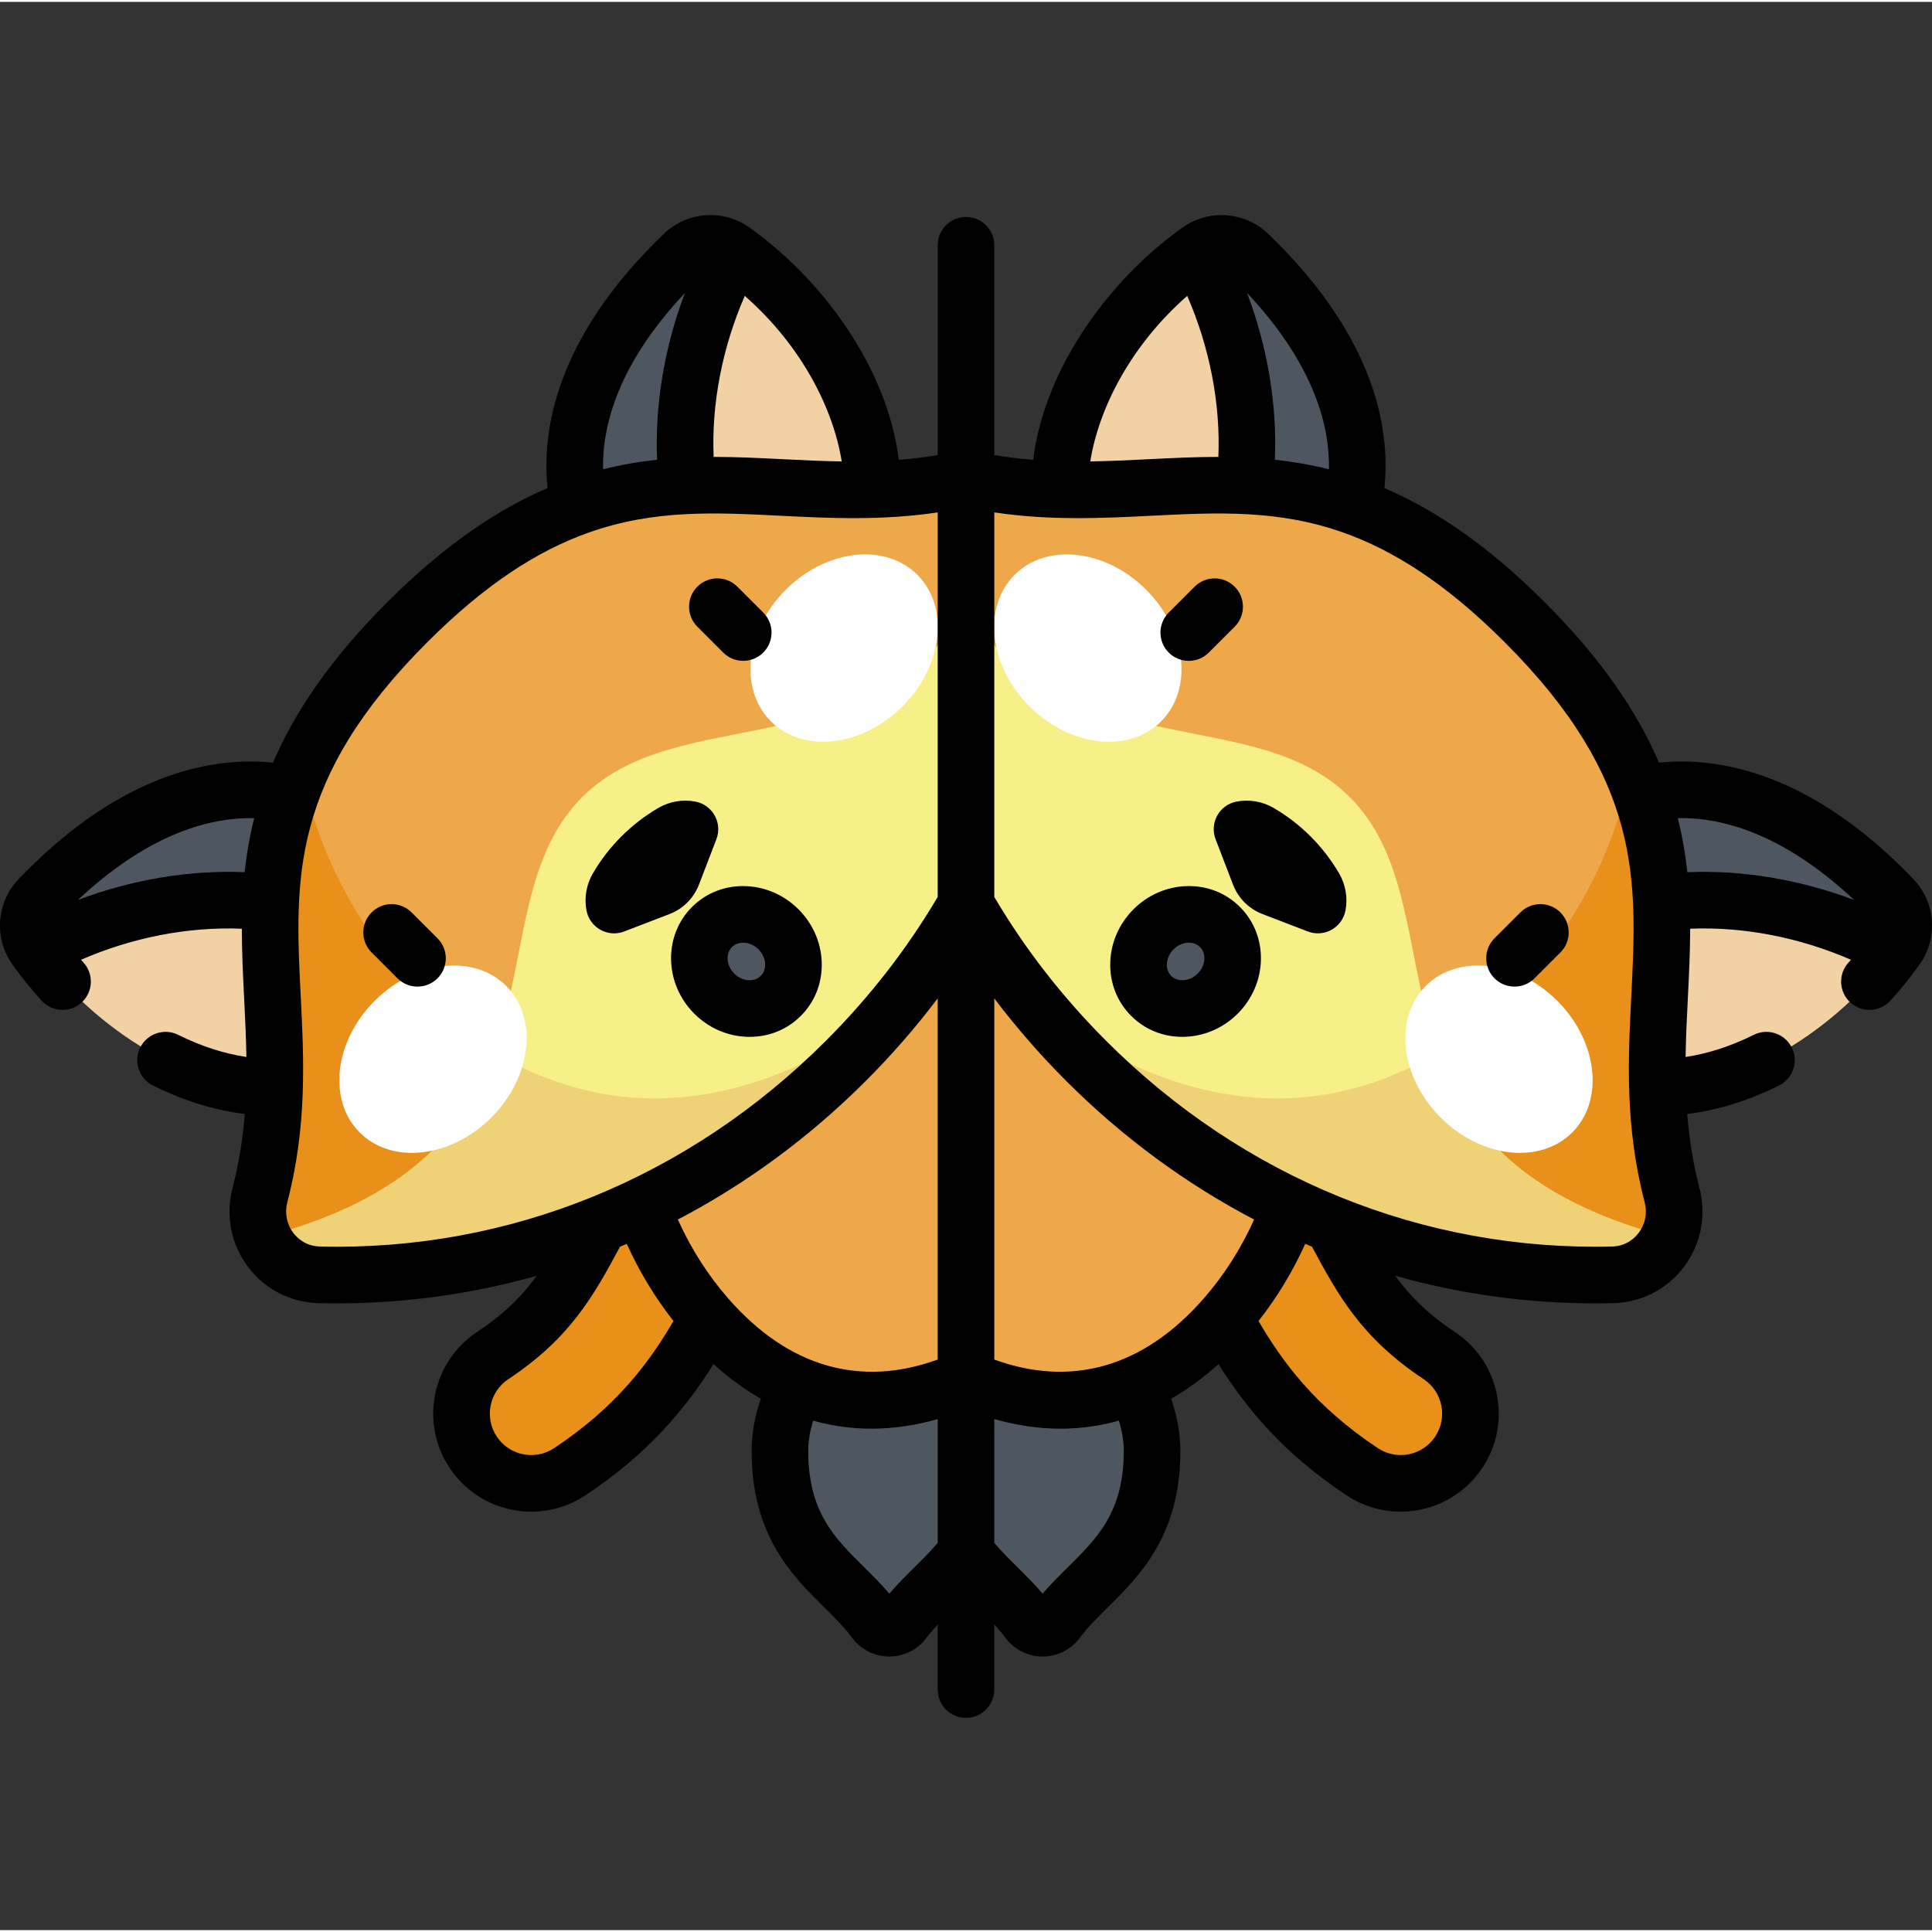 <svg height="511pt" viewBox="0 -56 511.999 511" width="511pt" xmlns="http://www.w3.org/2000/svg"><rect x="0" y="-56" width="511.999" height="511" fill="#333333" stroke="none"/><path d="m256 304.812c5.086-6.07 12.113-10.273 20.309-10.273 17 0 28.996 18.055 28.996 33.453 0 26.176-16.363 33.059-25.156 45.066-1.887 2.578-5.793 2.578-7.684 0-4.562-6.238-11.168-11.094-16.465-17.984zm0 0" fill="#4e5660"/><path d="m371.191 336.602c-3.504 0-7.051-.996-10.191-3.078-22.855-15.152-31.758-31.746-39.613-46.383-2.852-5.309-5.543-10.32-8.848-15.215-5.711-8.453-3.492-19.934 4.961-25.645 8.453-5.715 19.934-3.492 25.648 4.961 4.355 6.449 7.625 12.535 10.789 18.426 6.91 12.875 12.367 23.043 27.48 33.066 8.5 5.637 10.824 17.102 5.188 25.602-3.555 5.363-9.43 8.266-15.414 8.266zm0 0" fill="#e9901b"/><path d="m256 168.449c27.707-7.816 57.035-2.59 73.836 14.211 24.594 24.594 24.41 76.023-5.215 109.922-20.438 23.387-44.922 26.918-68.621 16.266zm0 0" fill="#eea849"/><path d="m437.609 231.672c26.852.91 52.133-18.629 65.023-36.98 2.832-4.027 2.414-9.508-.996-13.059-16.754-17.445-43.227-35.414-70.82-26.551zm0 0" fill="#4e5660"/><path d="m502.238 195.242c-13.008 18.191-38.047 37.328-64.629 36.43l-4.242-47.832c21.121-4.426 46.613-.859 68.871 11.402zm0 0" fill="#f2d1a5"/><path d="m280.824 74.891c-.906-26.852 18.629-52.133 36.984-65.027 4.027-2.828 9.508-2.414 13.059.996 17.441 16.754 35.41 43.227 26.547 70.82zm0 0" fill="#4e5660"/><path d="m317.258 10.262c-18.191 13.008-37.332 38.047-36.434 64.629l47.832 4.242c4.43-21.125.859-46.613-11.398-68.871zm0 0" fill="#f2d1a5"/><path d="m256 70.281c53.434 12.039 90.234-19.719 148.086 38.133 59.18 59.18 24.57 96.332 39.027 151.805 2.734 10.488-4.855 20.852-15.691 21.121-47.441 1.176-98.176-15.289-139.574-56.688-13-13.004-23.539-26.926-31.848-41.375zm0 0" fill="#eea849"/><path d="m431.973 146.688c17.832 39.203.051 70.977 11.141 113.527 2.734 10.488-4.855 20.855-15.691 21.125-47.441 1.176-98.176-15.293-139.574-56.691-4.754-4.754-9.164-9.637-13.27-14.617 83.754 63.887 149.816-11.156 157.395-63.344zm0 0" fill="#e9901b"/><path d="m256.023 105.199c28.574 42.039 76.406 24.27 101.707 49.566 30.562 30.562-1.727 94.008 84.48 116.656-2.504 5.629-8.012 9.746-14.789 9.914-47.445 1.18-98.176-15.289-139.574-56.688-12.988-12.988-23.52-26.895-31.824-41.328zm0 0" fill="#f7ef87"/><path d="m381.129 222.324c7.27 20.172 21.996 38.828 61.082 49.098-2.504 5.629-8.012 9.746-14.789 9.918-47.445 1.176-98.176-15.293-139.574-56.691-4.754-4.754-9.164-9.637-13.27-14.617 41.52 31.672 78.695 29.199 106.551 12.293zm0 0" fill="#efd176"/><path d="m412.707 208.738c-10.723-10.723-26.336-12.492-34.875-3.953-8.539 8.539-6.77 24.156 3.953 34.879 10.723 10.723 26.336 12.492 34.875 3.953 8.543-8.539 6.77-24.156-3.953-34.879zm0 0" fill="#fff"/><path d="m303.754 99.785c-10.723-10.723-26.34-12.492-34.879-3.953-8.539 8.539-6.77 24.156 3.953 34.879 10.723 10.723 26.34 12.492 34.879 3.953 8.539-8.539 6.77-24.156-3.953-34.879zm0 0" fill="#fff"/><path d="m323.312 189.18c-4.699-4.699-12.594-4.43-17.633.609-5.039 5.035-5.309 12.934-.609 17.633 4.703 4.703 12.598 4.43 17.637-.605 5.035-5.039 5.309-12.934.605-17.637zm0 0" fill="#4e5660"/><path d="m256 304.812c-5.09-6.07-12.113-10.273-20.312-10.273-17 0-28.996 18.055-28.996 33.453 0 26.176 16.363 33.059 25.152 45.066 1.891 2.578 5.797 2.578 7.688 0 4.562-6.238 11.168-11.094 16.465-17.984v-50.262zm0 0" fill="#4e5660"/><path d="m140.805 336.602c-5.984 0-11.855-2.902-15.41-8.266-5.641-8.5-3.316-19.961 5.184-25.602 15.113-10.02 20.574-20.191 27.484-33.066 3.16-5.887 6.43-11.977 10.789-18.426 5.711-8.453 17.195-10.676 25.645-4.961 8.453 5.711 10.676 17.195 4.961 25.645-3.305 4.895-5.996 9.906-8.844 15.215-7.859 14.637-16.762 31.23-39.617 46.383-3.141 2.082-6.688 3.078-10.191 3.078zm0 0" fill="#e9901b"/><path d="m256 168.449c-27.711-7.816-57.039-2.59-73.84 14.211-24.59 24.594-24.41 76.023 5.215 109.922 20.438 23.387 44.922 26.918 68.625 16.266zm0 0" fill="#eea849"/><path d="m74.387 231.672c-26.852.91-52.133-18.629-65.023-36.98-2.828-4.027-2.414-9.508.996-13.059 16.754-17.445 43.227-35.414 70.82-26.551zm0 0" fill="#4e5660"/><path d="m9.762 195.242c13.008 18.191 38.043 37.328 64.629 36.43l4.238-47.832c-21.121-4.426-46.613-.859-68.867 11.402zm0 0" fill="#f2d1a5"/><path d="m231.172 74.891c.906-26.852-18.629-52.133-36.984-65.027-4.027-2.828-9.508-2.414-13.059.996-17.441 16.754-35.41 43.227-26.547 70.82zm0 0" fill="#4e5660"/><path d="m194.738 10.262c18.191 13.008 37.332 38.047 36.434 64.629l-47.832 4.242c-4.43-21.125-.859-46.613 11.398-68.871zm0 0" fill="#f2d1a5"/><path d="m256 70.281c-53.438 12.039-90.238-19.719-148.09 38.133-59.18 59.18-24.57 96.332-39.027 151.805-2.734 10.488 4.855 20.852 15.691 21.121 47.445 1.176 98.176-15.289 139.574-56.688 13-13.004 23.539-26.926 31.852-41.375zm0 0" fill="#eea849"/><path d="m80.023 146.688c-17.828 39.203-.051 70.977-11.141 113.527-2.73 10.488 4.855 20.855 15.691 21.125 47.445 1.176 98.176-15.293 139.574-56.691 4.754-4.754 9.164-9.637 13.273-14.617-83.754 63.887-149.82-11.156-157.398-63.344zm0 0" fill="#e9901b"/><path d="m255.973 105.199c-28.57 42.039-76.406 24.27-101.707 49.566-30.562 30.562 1.727 94.008-84.48 116.656 2.504 5.629 8.012 9.746 14.789 9.914 47.445 1.18 98.176-15.289 139.574-56.688 12.988-12.988 23.52-26.895 31.824-41.328zm0 0" fill="#f7ef87"/><path d="m130.867 222.324c-7.27 20.172-21.996 38.828-61.082 49.098 2.504 5.629 8.012 9.746 14.789 9.918 47.445 1.176 98.176-15.293 139.574-56.691 4.754-4.754 9.164-9.637 13.27-14.617-41.52 31.672-78.691 29.199-106.551 12.293zm0 0" fill="#efd176"/><path d="m134.156 204.789c-8.539-8.539-24.156-6.77-34.879 3.953-10.723 10.723-12.492 26.34-3.953 34.879 8.539 8.539 24.156 6.77 34.879-3.953 10.723-10.723 12.492-26.34 3.953-34.879zm0 0" fill="#fff"/><path d="m243.117 95.828c-8.539-8.539-24.156-6.766-34.879 3.957-10.723 10.723-12.492 26.336-3.953 34.875 8.539 8.539 24.156 6.77 34.879-3.953 10.723-10.723 12.492-26.336 3.953-34.879zm0 0" fill="#fff"/><path d="m206.312 189.785c-5.039-5.039-12.934-5.309-17.637-.609-4.699 4.703-4.43 12.598.609 17.633 5.035 5.039 12.934 5.312 17.633.609 4.703-4.699 4.43-12.598-.605-17.633zm0 0" fill="#4e5660"/><path d="m197.629 178.336c-5.445-.195-10.496 1.781-14.254 5.539-7.617 7.621-7.344 20.289.609 28.242 3.781 3.785 8.75 5.969 13.984 6.148.238.008.477.012.711.012 5.16 0 9.949-1.957 13.543-5.555 3.762-3.758 5.727-8.82 5.543-14.25-.184-5.238-2.367-10.203-6.152-13.988-3.781-3.785-8.75-5.965-13.984-6.148zm3.988 23.785c-1.062 1.062-2.418 1.18-3.129 1.152-1.426-.047-2.809-.672-3.898-1.762-2.105-2.105-2.379-5.258-.605-7.027 1.062-1.062 2.422-1.176 3.125-1.156 1.426.051 2.809.676 3.898 1.766 1.09 1.086 1.715 2.469 1.766 3.895.023.715-.094 2.066-1.156 3.133zm113.414-83.484c1.922 0 3.84-.73 5.305-2.195l6.855-6.855c2.934-2.93 2.934-7.68.004-10.609-2.93-2.926-7.68-2.93-10.609 0l-6.855 6.855c-2.93 2.93-2.93 7.68 0 10.609 1.465 1.465 3.383 2.195 5.301 2.195zm192.016 57.801c-27.617-28.754-52.27-32.398-67.395-30.824-5.676-13.234-15.035-27.273-30.262-42.504-15.23-15.23-29.27-24.59-42.508-30.266 1.578-15.125-2.07-39.781-30.82-67.395-6.125-5.883-15.617-6.605-22.566-1.723-.168.121-.34.246-.508.367-.004.004-.004.004-.004.004-18.027 12.859-36.027 36.02-39.188 61.262-3.383-.266-6.812-.668-10.297-1.25v-55.613c0-4.141-3.359-7.5-7.5-7.5-4.145 0-7.5 3.359-7.5 7.5v55.613c-3.484.586-6.918.984-10.301 1.254-3.156-25.242-21.156-48.406-39.184-61.266-.004 0-.004 0-.004 0-.172-.121-.34-.25-.512-.371-6.953-4.883-16.438-4.156-22.562 1.727-28.75 27.613-32.398 52.266-30.824 67.391-13.238 5.676-27.277 15.039-42.504 30.266-15.23 15.23-24.59 29.27-30.266 42.508-15.125-1.578-39.777 2.07-67.391 30.82-5.883 6.125-6.609 15.613-1.727 22.562.156.227.328.449.492.676.023.035.047.07.074.105 2.172 3.02 4.602 6.016 7.254 8.914 1.48 1.617 3.504 2.438 5.535 2.438 1.809 0 3.621-.652 5.062-1.969 3.055-2.797 3.266-7.543.465-10.598-.215-.234-.422-.477-.633-.715 13.586-5.922 28.492-8.816 42.617-8.23-.004 6.227.305 12.355.609 18.445.258 5.113.516 10.285.594 15.547-5.938-.895-11.988-2.844-18.078-5.871-3.707-1.848-8.211-.332-10.055 3.375-1.844 3.707-.332 8.211 3.375 10.055 8.105 4.035 16.262 6.555 24.332 7.543-.5 6.344-1.484 12.863-3.242 19.609-1.902 7.297-.402 14.926 4.113 20.922 4.453 5.91 11.25 9.41 18.648 9.59 1.645.043 3.281.062 4.922.062 18.105 0 35.871-2.488 52.945-7.309-3.863 5.309-8.594 10.105-15.82 14.895-5.781 3.836-9.727 9.691-11.102 16.488-1.379 6.801-.023 13.73 3.809 19.512 4.824 7.277 12.922 11.621 21.66 11.621 5.109 0 10.066-1.5 14.336-4.328 16.723-11.09 26.598-23.062 33.949-34.781 4.02 3.629 8.207 6.703 12.547 9.184-1.59 4.559-2.445 9.285-2.445 13.812 0 22.441 10.719 33.043 19.332 41.566 2.734 2.707 5.32 5.262 7.273 7.93 2.293 3.137 5.992 5.004 9.895 5.004s7.602-1.871 9.891-5.004c.863-1.176 1.852-2.332 2.918-3.488v17.25c0 4.141 3.355 7.5 7.5 7.5s7.5-3.359 7.5-7.5v-17.25c1.066 1.156 2.055 2.312 2.914 3.488 2.293 3.133 5.992 5.004 9.895 5.004s7.602-1.871 9.895-5.004c1.953-2.668 4.539-5.223 7.273-7.93 8.613-8.523 19.332-19.125 19.332-41.566 0-4.527-.855-9.254-2.441-13.812 4.336-2.48 8.523-5.555 12.547-9.184 7.348 11.719 17.223 23.691 33.945 34.777 4.27 2.832 9.227 4.328 14.336 4.328 8.738 0 16.836-4.344 21.66-11.617 3.836-5.785 5.188-12.711 3.812-19.512-1.379-6.797-5.32-12.656-11.105-16.488-7.223-4.789-11.957-9.582-15.816-14.895 17.074 4.82 34.84 7.309 52.941 7.309 1.637 0 3.281-.023 4.926-.062 7.395-.184 14.191-3.68 18.645-9.594 4.52-5.996 6.016-13.621 4.113-20.918-1.758-6.746-2.742-13.266-3.242-19.613 8.074-.984 16.227-3.508 24.332-7.539 3.711-1.848 5.219-6.348 3.375-10.059-1.848-3.707-6.344-5.219-10.055-3.375-6.09 3.031-12.141 4.98-18.074 5.875.074-5.266.332-10.438.59-15.551.305-6.09.613-12.219.613-18.445 14.121-.586 29.027 2.309 42.617 8.23-.215.238-.418.48-.637.719-2.797 3.055-2.59 7.797.469 10.594 1.438 1.32 3.25 1.969 5.062 1.969 2.027 0 4.055-.82 5.531-2.434 2.656-2.902 5.086-5.898 7.254-8.918.027-.035.051-.07.074-.105.164-.223.332-.449.492-.672 4.883-6.949 4.156-16.438-1.727-22.562zm-442.215-1.797c-14.621-.613-29.926 1.965-44.188 7.363 19.211-18.035 35.637-21.938 46.723-21.688-1.223 4.863-2.027 9.633-2.535 14.324zm132.543-152.73c15.273 13.418 23.492 30.133 25.695 43.875-5.246-.078-10.406-.332-15.504-.59-6.09-.305-12.223-.613-18.449-.609-.586-14.145 2.316-29.074 8.258-42.676zm-15.871-.766c-5.398 14.262-7.977 29.566-7.363 44.188-4.691.504-9.461 1.309-14.324 2.535-.25-11.09 3.652-27.512 21.688-46.723zm-34.652 306.129c-1.805 1.199-3.895 1.828-6.047 1.828-3.695 0-7.121-1.832-9.16-4.91-1.621-2.441-2.191-5.367-1.609-8.238.582-2.875 2.246-5.348 4.691-6.969 16.398-10.871 22.613-22.121 29.574-35.086.602-.25 1.195-.508 1.793-.766 3.328 7.348 7.465 14.195 12.383 20.449-6.277 10.73-14.91 22.605-31.625 33.691zm101.645 25.129c-1.914 2.242-4.004 4.32-6.191 6.488-2.227 2.203-4.508 4.465-6.613 6.945-2.109-2.48-4.395-4.738-6.621-6.941-7.984-7.898-14.879-14.723-14.879-30.902 0-2.59.461-5.316 1.309-8 5.02 1.395 10.168 2.121 15.426 2.121 5.754 0 11.629-.848 17.574-2.543v32.832zm0-48.602c-20.535 7.465-39.609 1.961-55.414-16.086l-.062-.07c-5.453-6.238-9.926-13.273-13.379-20.953 18.027-9.43 34.812-21.738 49.812-36.738 6.91-6.91 13.262-14.223 19.043-21.859zm0-122.598c-8.055 13.672-18.008 26.5-29.652 38.145-36.383 36.383-83.984 55.746-134.082 54.492-3.824-.094-6.051-2.312-7.039-3.621-1.746-2.316-2.32-5.273-1.582-8.113 5.277-20.254 4.398-37.812 3.543-54.797-1.543-30.684-2.879-57.184 33.531-93.594 15.68-15.68 29.52-24.348 42.648-29.027.027-.008.051-.02.078-.027 17.328-6.16 33.426-5.359 50.875-4.484 13.184.664 26.754 1.332 41.684-.883v101.91zm103.684-113.336c-4.863-1.223-9.633-2.031-14.324-2.535.613-14.621-1.965-29.926-7.363-44.188 18.035 19.211 21.938 35.637 21.688 46.723zm-37.559-45.957c5.941 13.602 8.844 28.531 8.258 42.676-6.227 0-12.359.305-18.449.609-5.098.258-10.254.512-15.5.59 2.199-13.742 10.418-30.457 25.691-43.875zm-31.695 336.98c-2.227 2.203-4.512 4.465-6.617 6.945-2.109-2.48-4.391-4.742-6.613-6.945-2.191-2.168-4.281-4.246-6.195-6.488v-32.832c5.945 1.695 11.82 2.543 17.574 2.543 5.254 0 10.406-.727 15.426-2.121.848 2.684 1.309 5.41 1.309 8-.004 16.18-6.898 23-14.883 30.898zm36.062-71.258-.145.16c-15.793 17.98-34.84 23.461-55.344 16.008v-95.707c5.781 7.633 12.133 14.945 19.043 21.859 15.004 15 31.785 27.309 49.812 36.738-3.449 7.676-7.918 14.703-13.367 20.941zm58.285 21.352c2.441 1.621 4.105 4.094 4.688 6.969.582 2.871.012 5.797-1.609 8.242-2.035 3.074-5.461 4.906-9.16 4.906-2.148 0-4.238-.629-6.047-1.828-16.715-11.086-25.348-22.961-31.625-33.691 4.918-6.258 9.055-13.102 12.383-20.449.598.258 1.191.52 1.793.77 6.961 12.965 13.18 24.211 29.578 35.082zm57-38.766c-.988 1.312-3.215 3.527-7.035 3.621-50.039 1.254-97.703-18.109-134.086-54.492-11.641-11.641-21.598-24.473-29.652-38.141v-101.914c14.926 2.219 28.496 1.547 41.684.887 17.465-.879 33.578-1.676 50.93 4.504h.004c13.137 4.676 26.98 13.348 42.664 29.035 36.41 36.406 35.078 62.906 33.535 93.594-.855 16.98-1.738 34.543 3.539 54.797.738 2.836.164 5.793-1.582 8.109zm12.891-95.578c-.504-4.691-1.309-9.461-2.535-14.324 11.086-.25 27.512 3.652 46.727 21.688-14.266-5.398-29.57-7.977-44.191-7.363zm-132.797 3.695c-5.234.18-10.203 2.363-13.984 6.148-3.785 3.785-5.969 8.754-6.152 13.988-.184 5.434 1.781 10.492 5.543 14.254 3.594 3.594 8.383 5.551 13.543 5.551.234 0 .473-.004.711-.012 5.234-.18 10.203-2.363 13.984-6.148 7.953-7.953 8.227-20.621.609-28.238-3.758-3.762-8.793-5.734-14.254-5.543zm3.039 23.176c-1.09 1.086-2.473 1.715-3.898 1.762-.707.027-2.062-.09-3.129-1.152-1.062-1.066-1.18-2.418-1.152-3.133.047-1.422.676-2.809 1.762-3.895 1.09-1.09 2.473-1.715 3.898-1.766.051 0 .105-.004.164-.004.742 0 1.977.176 2.965 1.16 1.766 1.77 1.496 4.922-.609 7.027zm-132.18-23.57 4.621-12.023c1.668-4.332-.996-9.117-5.559-9.988-3.375-.641-6.871-.039-9.84 1.695-7.164 4.191-13.133 10.16-17.324 17.324-1.738 2.969-2.34 6.465-1.695 9.844.867 4.559 5.652 7.223 9.988 5.559l12.023-4.621c3.578-1.379 6.41-4.207 7.785-7.789zm6.434-61.5c1.465 1.465 3.383 2.195 5.305 2.195 1.918 0 3.836-.73 5.305-2.195 2.926-2.93 2.926-7.68-.004-10.609l-6.855-6.855c-2.926-2.93-7.676-2.93-10.605 0-2.93 2.93-2.93 7.68 0 10.609zm-82.578 68.863c-2.93-2.93-7.676-2.93-10.605 0-2.93 2.93-2.93 7.68 0 10.609l6.859 6.855c1.461 1.465 3.383 2.195 5.301 2.195s3.84-.73 5.305-2.195c2.93-2.93 2.93-7.68 0-10.609zm228.465-27.68c-2.965-1.734-6.461-2.336-9.84-1.695-4.562.871-7.223 5.656-5.559 9.988l4.621 12.023c1.375 3.582 4.207 6.41 7.789 7.789l12.02 4.621c4.336 1.664 9.121-1 9.988-5.559.645-3.379.043-6.875-1.695-9.844-4.191-7.164-10.156-13.133-17.324-17.324zm65.367 27.68-6.855 6.855c-2.93 2.93-2.93 7.68 0 10.609 1.465 1.461 3.383 2.195 5.305 2.195 1.918 0 3.84-.734 5.305-2.199l6.855-6.855c2.926-2.93 2.926-7.676-.004-10.605-2.926-2.93-7.676-2.93-10.605 0zm0 0"/></svg>